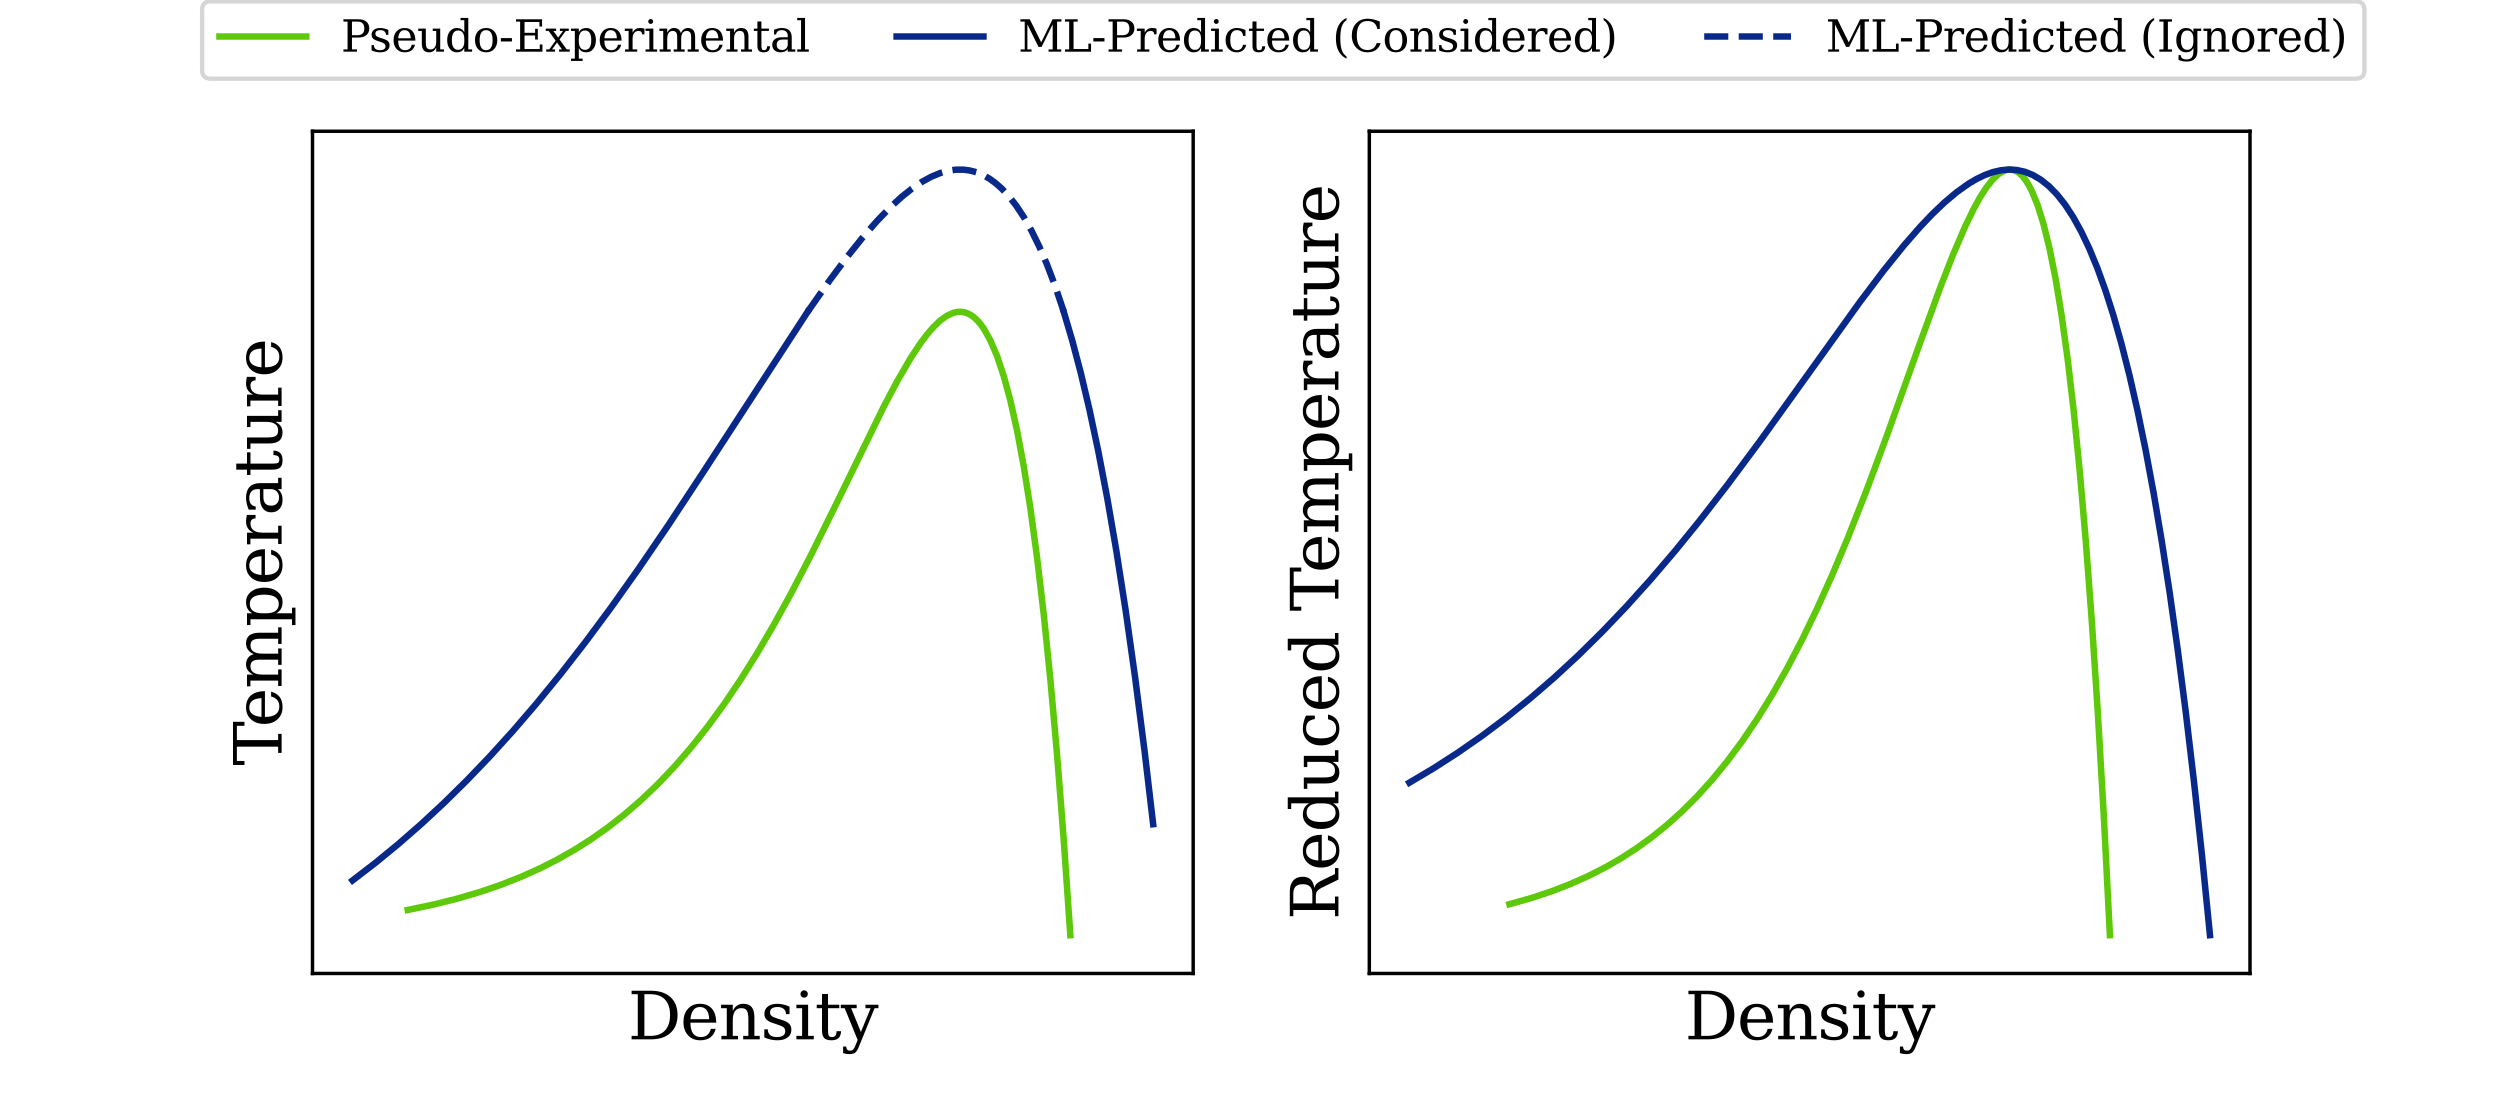 <?xml version="1.0" encoding="utf-8" standalone="no"?>
<!DOCTYPE svg PUBLIC "-//W3C//DTD SVG 1.1//EN"
  "http://www.w3.org/Graphics/SVG/1.1/DTD/svg11.dtd">
<svg xmlns:xlink="http://www.w3.org/1999/xlink" width="576pt" height="252pt" viewBox="0 0 576 252" xmlns="http://www.w3.org/2000/svg" version="1.1">
 <defs>
  <style type="text/css">*{stroke-linejoin: round; stroke-linecap: butt}</style>
 </defs>
 <g id="figure_1">
  <g id="patch_1">
   <path d="M 0 252 
L 576 252 
L 576 0 
L 0 0 
z
" style="fill: #ffffff"/>
  </g>
  <g id="axes_1">
   <g id="patch_2">
    <path d="M 72 224.28 
L 274.909 224.28 
L 274.909 30.24 
L 72 30.24 
z
" style="fill: #ffffff"/>
   </g>
   <g id="matplotlib.axis_1">
    <g id="text_1">
     <!-- Density -->
     <g transform="translate(144.673 239.464) scale(0.15 -0.15)">
      <defs>
       <path id="DejaVuSerif-44" d="M 1581 331 
L 2163 331 
Q 3072 331 3558 850 
Q 4044 1369 4044 2338 
Q 4044 3306 3559 3818 
Q 3075 4331 2163 4331 
L 1581 4331 
L 1581 331 
z
M 353 0 
L 353 331 
L 947 331 
L 947 4331 
L 353 4331 
L 353 4666 
L 2209 4666 
Q 3416 4666 4089 4050 
Q 4763 3434 4763 2338 
Q 4763 1238 4088 619 
Q 3413 0 2209 0 
L 353 0 
z
" transform="scale(0.016)"/>
       <path id="DejaVuSerif-65" d="M 3469 1600 
L 991 1600 
L 991 1575 
Q 991 903 1244 561 
Q 1497 219 1991 219 
Q 2369 219 2611 417 
Q 2853 616 2950 1006 
L 3413 1006 
Q 3275 459 2904 184 
Q 2534 -91 1931 -91 
Q 1203 -91 761 389 
Q 319 869 319 1663 
Q 319 2450 753 2931 
Q 1188 3413 1894 3413 
Q 2647 3413 3050 2948 
Q 3453 2484 3469 1600 
z
M 2791 1931 
Q 2772 2513 2545 2808 
Q 2319 3103 1894 3103 
Q 1497 3103 1269 2806 
Q 1041 2509 991 1931 
L 2791 1931 
z
" transform="scale(0.016)"/>
       <path id="DejaVuSerif-6e" d="M 263 0 
L 263 331 
L 781 331 
L 781 2988 
L 231 2988 
L 231 3322 
L 1356 3322 
L 1356 2731 
Q 1516 3069 1770 3241 
Q 2025 3413 2363 3413 
Q 2913 3413 3172 3097 
Q 3431 2781 3431 2113 
L 3431 331 
L 3944 331 
L 3944 0 
L 2356 0 
L 2356 331 
L 2853 331 
L 2853 1931 
Q 2853 2541 2703 2767 
Q 2553 2994 2175 2994 
Q 1775 2994 1565 2701 
Q 1356 2409 1356 1850 
L 1356 331 
L 1856 331 
L 1856 0 
L 263 0 
z
" transform="scale(0.016)"/>
       <path id="DejaVuSerif-73" d="M 359 184 
L 359 959 
L 691 959 
Q 703 588 923 403 
Q 1144 219 1575 219 
Q 1963 219 2166 364 
Q 2369 509 2369 788 
Q 2369 1006 2220 1140 
Q 2072 1275 1594 1428 
L 1178 1569 
Q 750 1706 558 1912 
Q 366 2119 366 2438 
Q 366 2894 700 3153 
Q 1034 3413 1625 3413 
Q 1888 3413 2178 3344 
Q 2469 3275 2778 3144 
L 2778 2419 
L 2447 2419 
Q 2434 2741 2221 2922 
Q 2009 3103 1644 3103 
Q 1281 3103 1095 2975 
Q 909 2847 909 2591 
Q 909 2381 1050 2254 
Q 1191 2128 1613 1997 
L 2069 1856 
Q 2541 1709 2748 1489 
Q 2956 1269 2956 922 
Q 2956 450 2595 179 
Q 2234 -91 1600 -91 
Q 1278 -91 972 -22 
Q 666 47 359 184 
z
" transform="scale(0.016)"/>
       <path id="DejaVuSerif-69" d="M 622 4353 
Q 622 4497 726 4603 
Q 831 4709 978 4709 
Q 1122 4709 1226 4603 
Q 1331 4497 1331 4353 
Q 1331 4206 1228 4103 
Q 1125 4000 978 4000 
Q 831 4000 726 4103 
Q 622 4206 622 4353 
z
M 1356 331 
L 1900 331 
L 1900 0 
L 231 0 
L 231 331 
L 781 331 
L 781 2988 
L 231 2988 
L 231 3322 
L 1356 3322 
L 1356 331 
z
" transform="scale(0.016)"/>
       <path id="DejaVuSerif-74" d="M 691 2988 
L 184 2988 
L 184 3322 
L 691 3322 
L 691 4353 
L 1269 4353 
L 1269 3322 
L 2350 3322 
L 2350 2988 
L 1269 2988 
L 1269 878 
Q 1269 456 1350 337 
Q 1431 219 1650 219 
Q 1875 219 1978 351 
Q 2081 484 2088 781 
L 2522 781 
Q 2497 328 2275 118 
Q 2053 -91 1600 -91 
Q 1103 -91 897 129 
Q 691 350 691 878 
L 691 2988 
z
" transform="scale(0.016)"/>
       <path id="DejaVuSerif-79" d="M 1381 -609 
L 1600 -56 
L 359 2988 
L -19 2988 
L -19 3322 
L 1509 3322 
L 1509 2988 
L 978 2988 
L 1913 703 
L 2847 2988 
L 2350 2988 
L 2350 3322 
L 3597 3322 
L 3597 2988 
L 3225 2988 
L 1703 -750 
Q 1547 -1138 1356 -1280 
Q 1166 -1422 819 -1422 
Q 672 -1422 517 -1397 
Q 363 -1372 206 -1325 
L 206 -691 
L 500 -691 
Q 519 -903 608 -995 
Q 697 -1088 884 -1088 
Q 1056 -1088 1161 -992 
Q 1266 -897 1381 -609 
z
" transform="scale(0.016)"/>
      </defs>
      <use xlink:href="#DejaVuSerif-44"/>
      <use xlink:href="#DejaVuSerif-65" x="80.176"/>
      <use xlink:href="#DejaVuSerif-6e" x="139.355"/>
      <use xlink:href="#DejaVuSerif-73" x="203.76"/>
      <use xlink:href="#DejaVuSerif-69" x="255.078"/>
      <use xlink:href="#DejaVuSerif-74" x="287.061"/>
      <use xlink:href="#DejaVuSerif-79" x="327.246"/>
     </g>
    </g>
   </g>
   <g id="matplotlib.axis_2">
    <g id="text_2">
     <!-- Temperature -->
     <g transform="translate(64.88 176.398) rotate(-90) scale(0.15 -0.15)">
      <defs>
       <path id="DejaVuSerif-54" d="M 1222 0 
L 1222 331 
L 1819 331 
L 1819 4294 
L 447 4294 
L 447 3566 
L 63 3566 
L 63 4666 
L 4206 4666 
L 4206 3566 
L 3822 3566 
L 3822 4294 
L 2450 4294 
L 2450 331 
L 3047 331 
L 3047 0 
L 1222 0 
z
" transform="scale(0.016)"/>
       <path id="DejaVuSerif-6d" d="M 3316 2675 
Q 3481 3041 3739 3227 
Q 3997 3413 4341 3413 
Q 4863 3413 5119 3089 
Q 5375 2766 5375 2113 
L 5375 331 
L 5894 331 
L 5894 0 
L 4300 0 
L 4300 331 
L 4800 331 
L 4800 2047 
Q 4800 2556 4650 2772 
Q 4500 2988 4153 2988 
Q 3769 2988 3567 2697 
Q 3366 2406 3366 1850 
L 3366 331 
L 3866 331 
L 3866 0 
L 2291 0 
L 2291 331 
L 2791 331 
L 2791 2069 
Q 2791 2566 2641 2777 
Q 2491 2988 2144 2988 
Q 1759 2988 1557 2697 
Q 1356 2406 1356 1850 
L 1356 331 
L 1856 331 
L 1856 0 
L 263 0 
L 263 331 
L 781 331 
L 781 2994 
L 231 2994 
L 231 3322 
L 1356 3322 
L 1356 2731 
Q 1516 3063 1762 3238 
Q 2009 3413 2322 3413 
Q 2709 3413 2968 3220 
Q 3228 3028 3316 2675 
z
" transform="scale(0.016)"/>
       <path id="DejaVuSerif-70" d="M 1313 1825 
L 1313 1497 
Q 1313 897 1542 583 
Q 1772 269 2209 269 
Q 2650 269 2876 622 
Q 3103 975 3103 1663 
Q 3103 2353 2876 2703 
Q 2650 3053 2209 3053 
Q 1772 3053 1542 2737 
Q 1313 2422 1313 1825 
z
M 738 2988 
L 184 2988 
L 184 3322 
L 1313 3322 
L 1313 2803 
Q 1481 3116 1742 3264 
Q 2003 3413 2388 3413 
Q 3000 3413 3387 2928 
Q 3775 2444 3775 1663 
Q 3775 881 3387 395 
Q 3000 -91 2388 -91 
Q 2003 -91 1742 57 
Q 1481 206 1313 519 
L 1313 -997 
L 1856 -997 
L 1856 -1331 
L 184 -1331 
L 184 -997 
L 738 -997 
L 738 2988 
z
" transform="scale(0.016)"/>
       <path id="DejaVuSerif-72" d="M 3059 3328 
L 3059 2497 
L 2728 2497 
Q 2713 2744 2591 2866 
Q 2469 2988 2234 2988 
Q 1809 2988 1582 2694 
Q 1356 2400 1356 1850 
L 1356 331 
L 2022 331 
L 2022 0 
L 263 0 
L 263 331 
L 781 331 
L 781 2994 
L 231 2994 
L 231 3322 
L 1356 3322 
L 1356 2731 
Q 1525 3078 1790 3245 
Q 2056 3413 2438 3413 
Q 2578 3413 2733 3391 
Q 2888 3369 3059 3328 
z
" transform="scale(0.016)"/>
       <path id="DejaVuSerif-61" d="M 2547 1044 
L 2547 1747 
L 1806 1747 
Q 1378 1747 1168 1562 
Q 959 1378 959 997 
Q 959 650 1171 447 
Q 1384 244 1747 244 
Q 2106 244 2326 466 
Q 2547 688 2547 1044 
z
M 3122 2075 
L 3122 331 
L 3634 331 
L 3634 0 
L 2547 0 
L 2547 359 
Q 2356 128 2106 18 
Q 1856 -91 1522 -91 
Q 969 -91 644 203 
Q 319 497 319 997 
Q 319 1513 691 1797 
Q 1063 2081 1741 2081 
L 2547 2081 
L 2547 2309 
Q 2547 2688 2317 2895 
Q 2088 3103 1672 3103 
Q 1328 3103 1125 2947 
Q 922 2791 872 2484 
L 575 2484 
L 575 3156 
Q 875 3284 1158 3348 
Q 1441 3413 1709 3413 
Q 2400 3413 2761 3070 
Q 3122 2728 3122 2075 
z
" transform="scale(0.016)"/>
       <path id="DejaVuSerif-75" d="M 2266 3322 
L 3341 3322 
L 3341 331 
L 3884 331 
L 3884 0 
L 2766 0 
L 2766 588 
Q 2606 256 2353 82 
Q 2100 -91 1766 -91 
Q 1213 -91 952 223 
Q 691 538 691 1209 
L 691 2988 
L 172 2988 
L 172 3322 
L 1269 3322 
L 1269 1388 
Q 1269 781 1417 556 
Q 1566 331 1947 331 
Q 2347 331 2556 625 
Q 2766 919 2766 1478 
L 2766 2988 
L 2266 2988 
L 2266 3322 
z
" transform="scale(0.016)"/>
      </defs>
      <use xlink:href="#DejaVuSerif-54"/>
      <use xlink:href="#DejaVuSerif-65" x="58.949"/>
      <use xlink:href="#DejaVuSerif-6d" x="118.129"/>
      <use xlink:href="#DejaVuSerif-70" x="212.953"/>
      <use xlink:href="#DejaVuSerif-65" x="276.967"/>
      <use xlink:href="#DejaVuSerif-72" x="336.146"/>
      <use xlink:href="#DejaVuSerif-61" x="383.949"/>
      <use xlink:href="#DejaVuSerif-74" x="443.568"/>
      <use xlink:href="#DejaVuSerif-75" x="483.754"/>
      <use xlink:href="#DejaVuSerif-72" x="548.158"/>
      <use xlink:href="#DejaVuSerif-65" x="595.961"/>
     </g>
    </g>
   </g>
   <g id="line2d_1">
    <path d="M 93.945 209.653 
L 100.082 208.367 
L 105.452 207.021 
L 110.822 205.434 
L 115.424 203.853 
L 120.027 202.04 
L 124.63 199.963 
L 128.466 198.009 
L 132.301 195.828 
L 136.137 193.399 
L 139.973 190.701 
L 143.808 187.708 
L 147.644 184.396 
L 151.479 180.742 
L 155.315 176.72 
L 159.151 172.309 
L 162.986 167.489 
L 166.822 162.242 
L 170.658 156.558 
L 174.493 150.433 
L 178.329 143.874 
L 182.165 136.902 
L 186.767 128.048 
L 192.137 117.196 
L 203.644 93.634 
L 206.713 87.836 
L 209.781 82.553 
L 212.083 79.064 
L 213.617 77.025 
L 215.151 75.259 
L 216.686 73.809 
L 218.22 72.72 
L 219.754 72.043 
L 220.521 71.876 
L 221.288 71.833 
L 222.055 71.923 
L 222.823 72.152 
L 223.59 72.529 
L 224.357 73.065 
L 225.124 73.766 
L 225.891 74.644 
L 226.658 75.709 
L 228.192 78.441 
L 229.727 82.052 
L 231.261 86.642 
L 232.795 92.317 
L 234.33 99.196 
L 235.864 107.406 
L 237.398 117.085 
L 238.932 128.386 
L 240.467 141.471 
L 242.001 156.519 
L 243.535 173.724 
L 245.069 193.295 
L 246.604 215.46 
L 246.604 215.46 
" clip-path="url(#pd999a4e371)" style="fill: none; stroke: #5dc90a; stroke-width: 1.5; stroke-linecap: square"/>
   </g>
   <g id="line2d_2">
    <path d="M 81.223 202.854 
L 86.492 198.802 
L 91.761 194.479 
L 97.03 189.877 
L 102.299 184.984 
L 107.568 179.793 
L 112.837 174.298 
L 118.105 168.492 
L 123.374 162.373 
L 129.17 155.284 
L 134.966 147.825 
L 140.762 140.01 
L 147.084 131.106 
L 153.934 121.065 
L 161.837 109.073 
L 186.074 71.842 
L 186.074 71.842 
" clip-path="url(#pd999a4e371)" style="fill: none; stroke: #08298a; stroke-width: 1.5; stroke-linecap: square"/>
   </g>
   <g id="line2d_3">
    <path d="M 186.074 71.842 
L 191.115 64.647 
L 195.266 59.076 
L 198.824 54.634 
L 202.085 50.896 
L 205.05 47.827 
L 207.719 45.375 
L 210.091 43.475 
L 212.462 41.87 
L 214.538 40.733 
L 216.613 39.87 
L 218.392 39.367 
L 220.171 39.1 
L 221.95 39.086 
L 223.433 39.281 
L 224.915 39.676 
L 226.398 40.282 
L 227.88 41.112 
L 229.363 42.178 
L 230.845 43.494 
L 232.328 45.073 
L 234.107 47.336 
L 235.886 50.024 
L 237.665 53.167 
L 239.444 56.792 
L 241.223 60.929 
L 243.002 65.612 
L 244.781 70.872 
L 245.077 71.808 
L 245.077 71.808 
" clip-path="url(#pd999a4e371)" style="fill: none; stroke-dasharray: 5.55,2.4; stroke-dashoffset: 0; stroke: #08298a; stroke-width: 1.5"/>
   </g>
   <g id="line2d_4">
    <path d="M 245.077 71.808 
L 247.045 78.459 
L 249.012 85.92 
L 250.98 94.242 
L 253.051 103.996 
L 255.123 114.836 
L 257.194 126.837 
L 259.369 140.772 
L 261.543 156.167 
L 263.718 173.124 
L 265.686 189.9 
L 265.686 189.9 
" clip-path="url(#pd999a4e371)" style="fill: none; stroke: #08298a; stroke-width: 1.5; stroke-linecap: square"/>
   </g>
   <g id="patch_3">
    <path d="M 72 224.28 
L 72 30.24 
" style="fill: none; stroke: #000000; stroke-width: 0.8; stroke-linejoin: miter; stroke-linecap: square"/>
   </g>
   <g id="patch_4">
    <path d="M 274.909 224.28 
L 274.909 30.24 
" style="fill: none; stroke: #000000; stroke-width: 0.8; stroke-linejoin: miter; stroke-linecap: square"/>
   </g>
   <g id="patch_5">
    <path d="M 72 224.28 
L 274.909 224.28 
" style="fill: none; stroke: #000000; stroke-width: 0.8; stroke-linejoin: miter; stroke-linecap: square"/>
   </g>
   <g id="patch_6">
    <path d="M 72 30.24 
L 274.909 30.24 
" style="fill: none; stroke: #000000; stroke-width: 0.8; stroke-linejoin: miter; stroke-linecap: square"/>
   </g>
   <g id="legend_1">
    <g id="patch_7">
     <path d="M 48.564 18.133 
L 542.768 18.133 
Q 544.768 18.133 544.768 16.133 
L 544.768 2.313 
Q 544.768 0.313 542.768 0.313 
L 48.564 0.313 
Q 46.564 0.313 46.564 2.313 
L 46.564 16.133 
Q 46.564 18.133 48.564 18.133 
z
" style="fill: #ffffff; opacity: 0.8; stroke: #cccccc; stroke-linejoin: miter"/>
    </g>
    <g id="line2d_5">
     <path d="M 50.564 8.411 
L 60.564 8.411 
L 70.564 8.411 
" style="fill: none; stroke: #5dc90a; stroke-width: 1.5; stroke-linecap: square"/>
    </g>
    <g id="text_3">
     <!-- Pseudo-Experimental -->
     <g transform="translate(78.564 11.911) scale(0.1 -0.1)">
      <defs>
       <path id="DejaVuSerif-50" d="M 1581 2375 
L 2406 2375 
Q 2872 2375 3115 2626 
Q 3359 2878 3359 3353 
Q 3359 3831 3115 4081 
Q 2872 4331 2406 4331 
L 1581 4331 
L 1581 2375 
z
M 353 0 
L 353 331 
L 947 331 
L 947 4331 
L 353 4331 
L 353 4666 
L 2559 4666 
Q 3259 4666 3668 4311 
Q 4078 3956 4078 3353 
Q 4078 2753 3668 2397 
Q 3259 2041 2559 2041 
L 1581 2041 
L 1581 331 
L 2303 331 
L 2303 0 
L 353 0 
z
" transform="scale(0.016)"/>
       <path id="DejaVuSerif-64" d="M 3359 331 
L 3909 331 
L 3909 0 
L 2784 0 
L 2784 519 
Q 2616 206 2355 57 
Q 2094 -91 1709 -91 
Q 1097 -91 708 395 
Q 319 881 319 1663 
Q 319 2444 706 2928 
Q 1094 3413 1709 3413 
Q 2094 3413 2355 3264 
Q 2616 3116 2784 2803 
L 2784 4531 
L 2241 4531 
L 2241 4863 
L 3359 4863 
L 3359 331 
z
M 2784 1497 
L 2784 1825 
Q 2784 2422 2554 2737 
Q 2325 3053 1888 3053 
Q 1444 3053 1217 2703 
Q 991 2353 991 1663 
Q 991 975 1217 622 
Q 1444 269 1888 269 
Q 2325 269 2554 583 
Q 2784 897 2784 1497 
z
" transform="scale(0.016)"/>
       <path id="DejaVuSerif-6f" d="M 1925 219 
Q 2388 219 2623 584 
Q 2859 950 2859 1663 
Q 2859 2375 2623 2739 
Q 2388 3103 1925 3103 
Q 1463 3103 1227 2739 
Q 991 2375 991 1663 
Q 991 950 1228 584 
Q 1466 219 1925 219 
z
M 1925 -91 
Q 1200 -91 759 389 
Q 319 869 319 1663 
Q 319 2456 758 2934 
Q 1197 3413 1925 3413 
Q 2653 3413 3092 2934 
Q 3531 2456 3531 1663 
Q 3531 869 3092 389 
Q 2653 -91 1925 -91 
z
" transform="scale(0.016)"/>
       <path id="DejaVuSerif-2d" d="M 281 1959 
L 1881 1959 
L 1881 1472 
L 281 1472 
L 281 1959 
z
" transform="scale(0.016)"/>
       <path id="DejaVuSerif-45" d="M 353 0 
L 353 331 
L 947 331 
L 947 4331 
L 353 4331 
L 353 4666 
L 4109 4666 
L 4109 3628 
L 3725 3628 
L 3725 4281 
L 1581 4281 
L 1581 2719 
L 3109 2719 
L 3109 3303 
L 3494 3303 
L 3494 1753 
L 3109 1753 
L 3109 2338 
L 1581 2338 
L 1581 384 
L 3775 384 
L 3775 1038 
L 4159 1038 
L 4159 0 
L 353 0 
z
" transform="scale(0.016)"/>
       <path id="DejaVuSerif-78" d="M 1863 2028 
L 2559 2988 
L 2113 2988 
L 2113 3322 
L 3391 3322 
L 3391 2988 
L 2950 2988 
L 2059 1759 
L 3097 331 
L 3531 331 
L 3531 0 
L 1997 0 
L 1997 331 
L 2419 331 
L 1697 1325 
L 972 331 
L 1403 331 
L 1403 0 
L 141 0 
L 141 331 
L 581 331 
L 1497 1594 
L 488 2988 
L 78 2988 
L 78 3322 
L 1563 3322 
L 1563 2988 
L 1166 2988 
L 1863 2028 
z
" transform="scale(0.016)"/>
       <path id="DejaVuSerif-6c" d="M 1313 331 
L 1856 331 
L 1856 0 
L 184 0 
L 184 331 
L 738 331 
L 738 4531 
L 184 4531 
L 184 4863 
L 1313 4863 
L 1313 331 
z
" transform="scale(0.016)"/>
      </defs>
      <use xlink:href="#DejaVuSerif-50"/>
      <use xlink:href="#DejaVuSerif-73" x="64.66"/>
      <use xlink:href="#DejaVuSerif-65" x="115.979"/>
      <use xlink:href="#DejaVuSerif-75" x="175.158"/>
      <use xlink:href="#DejaVuSerif-64" x="239.562"/>
      <use xlink:href="#DejaVuSerif-6f" x="303.576"/>
      <use xlink:href="#DejaVuSerif-2d" x="363.781"/>
      <use xlink:href="#DejaVuSerif-45" x="397.57"/>
      <use xlink:href="#DejaVuSerif-78" x="470.568"/>
      <use xlink:href="#DejaVuSerif-70" x="526.965"/>
      <use xlink:href="#DejaVuSerif-65" x="590.979"/>
      <use xlink:href="#DejaVuSerif-72" x="650.158"/>
      <use xlink:href="#DejaVuSerif-69" x="697.961"/>
      <use xlink:href="#DejaVuSerif-6d" x="729.943"/>
      <use xlink:href="#DejaVuSerif-65" x="824.768"/>
      <use xlink:href="#DejaVuSerif-6e" x="883.947"/>
      <use xlink:href="#DejaVuSerif-74" x="948.352"/>
      <use xlink:href="#DejaVuSerif-61" x="988.537"/>
      <use xlink:href="#DejaVuSerif-6c" x="1048.156"/>
     </g>
    </g>
    <g id="line2d_6">
     <path d="M 206.581 8.411 
L 216.581 8.411 
L 226.581 8.411 
" style="fill: none; stroke: #08298a; stroke-width: 1.5; stroke-linecap: square"/>
    </g>
    <g id="text_4">
     <!-- ML-Predicted (Considered) -->
     <g transform="translate(234.581 11.911) scale(0.1 -0.1)">
      <defs>
       <path id="DejaVuSerif-4d" d="M 353 0 
L 353 331 
L 947 331 
L 947 4331 
L 319 4331 
L 319 4666 
L 1678 4666 
L 3316 1344 
L 4953 4666 
L 6228 4666 
L 6228 4331 
L 5606 4331 
L 5606 331 
L 6203 331 
L 6203 0 
L 4378 0 
L 4378 331 
L 4972 331 
L 4972 3938 
L 3372 684 
L 2931 684 
L 1331 3938 
L 1331 331 
L 1925 331 
L 1925 0 
L 353 0 
z
" transform="scale(0.016)"/>
       <path id="DejaVuSerif-4c" d="M 353 0 
L 353 331 
L 947 331 
L 947 4331 
L 353 4331 
L 353 4666 
L 2175 4666 
L 2175 4331 
L 1581 4331 
L 1581 384 
L 3713 384 
L 3713 1166 
L 4097 1166 
L 4097 0 
L 353 0 
z
" transform="scale(0.016)"/>
       <path id="DejaVuSerif-63" d="M 3291 997 
Q 3169 466 2822 187 
Q 2475 -91 1925 -91 
Q 1200 -91 759 389 
Q 319 869 319 1663 
Q 319 2459 759 2936 
Q 1200 3413 1925 3413 
Q 2241 3413 2553 3339 
Q 2866 3266 3181 3116 
L 3181 2266 
L 2847 2266 
Q 2781 2703 2561 2903 
Q 2341 3103 1931 3103 
Q 1466 3103 1228 2742 
Q 991 2381 991 1663 
Q 991 944 1227 581 
Q 1463 219 1931 219 
Q 2303 219 2525 412 
Q 2747 606 2828 997 
L 3291 997 
z
" transform="scale(0.016)"/>
       <path id="DejaVuSerif-20" transform="scale(0.016)"/>
       <path id="DejaVuSerif-28" d="M 2041 -997 
Q 1281 -656 893 83 
Q 506 822 506 1931 
Q 506 3044 893 3783 
Q 1281 4522 2041 4863 
L 2041 4556 
Q 1559 4225 1350 3623 
Q 1141 3022 1141 1931 
Q 1141 844 1350 242 
Q 1559 -359 2041 -691 
L 2041 -997 
z
" transform="scale(0.016)"/>
       <path id="DejaVuSerif-43" d="M 4513 1234 
Q 4306 581 3820 245 
Q 3334 -91 2591 -91 
Q 2134 -91 1743 65 
Q 1353 222 1050 525 
Q 700 875 529 1320 
Q 359 1766 359 2328 
Q 359 3416 987 4083 
Q 1616 4750 2644 4750 
Q 3025 4750 3456 4650 
Q 3888 4550 4384 4347 
L 4384 3272 
L 4031 3272 
Q 3916 3859 3567 4137 
Q 3219 4416 2591 4416 
Q 1844 4416 1459 3886 
Q 1075 3356 1075 2328 
Q 1075 1303 1459 773 
Q 1844 244 2591 244 
Q 3113 244 3450 492 
Q 3788 741 3938 1234 
L 4513 1234 
z
" transform="scale(0.016)"/>
       <path id="DejaVuSerif-29" d="M 453 -997 
L 453 -691 
Q 934 -359 1145 242 
Q 1356 844 1356 1931 
Q 1356 3022 1145 3623 
Q 934 4225 453 4556 
L 453 4863 
Q 1216 4522 1603 3783 
Q 1991 3044 1991 1931 
Q 1991 822 1603 83 
Q 1216 -656 453 -997 
z
" transform="scale(0.016)"/>
      </defs>
      <use xlink:href="#DejaVuSerif-4d"/>
      <use xlink:href="#DejaVuSerif-4c" x="102.393"/>
      <use xlink:href="#DejaVuSerif-2d" x="168.799"/>
      <use xlink:href="#DejaVuSerif-50" x="202.588"/>
      <use xlink:href="#DejaVuSerif-72" x="269.873"/>
      <use xlink:href="#DejaVuSerif-65" x="317.676"/>
      <use xlink:href="#DejaVuSerif-64" x="376.855"/>
      <use xlink:href="#DejaVuSerif-69" x="440.869"/>
      <use xlink:href="#DejaVuSerif-63" x="472.852"/>
      <use xlink:href="#DejaVuSerif-74" x="528.857"/>
      <use xlink:href="#DejaVuSerif-65" x="569.043"/>
      <use xlink:href="#DejaVuSerif-64" x="628.223"/>
      <use xlink:href="#DejaVuSerif-20" x="692.236"/>
      <use xlink:href="#DejaVuSerif-28" x="724.023"/>
      <use xlink:href="#DejaVuSerif-43" x="763.037"/>
      <use xlink:href="#DejaVuSerif-6f" x="839.551"/>
      <use xlink:href="#DejaVuSerif-6e" x="899.756"/>
      <use xlink:href="#DejaVuSerif-73" x="964.16"/>
      <use xlink:href="#DejaVuSerif-69" x="1015.479"/>
      <use xlink:href="#DejaVuSerif-64" x="1047.461"/>
      <use xlink:href="#DejaVuSerif-65" x="1111.475"/>
      <use xlink:href="#DejaVuSerif-72" x="1170.654"/>
      <use xlink:href="#DejaVuSerif-65" x="1218.457"/>
      <use xlink:href="#DejaVuSerif-64" x="1277.637"/>
      <use xlink:href="#DejaVuSerif-29" x="1341.65"/>
     </g>
    </g>
    <g id="line2d_7">
     <path d="M 392.65 8.411 
L 402.65 8.411 
L 412.65 8.411 
" style="fill: none; stroke-dasharray: 5.55,2.4; stroke-dashoffset: 0; stroke: #08298a; stroke-width: 1.5"/>
    </g>
    <g id="text_5">
     <!-- ML-Predicted (Ignored) -->
     <g transform="translate(420.65 11.911) scale(0.1 -0.1)">
      <defs>
       <path id="DejaVuSerif-49" d="M 1581 331 
L 2175 331 
L 2175 0 
L 353 0 
L 353 331 
L 947 331 
L 947 4331 
L 353 4331 
L 353 4666 
L 2175 4666 
L 2175 4331 
L 1581 4331 
L 1581 331 
z
" transform="scale(0.016)"/>
       <path id="DejaVuSerif-67" d="M 3359 2988 
L 3359 72 
Q 3359 -644 2965 -1033 
Q 2572 -1422 1844 -1422 
Q 1516 -1422 1216 -1362 
Q 916 -1303 641 -1184 
L 641 -488 
L 941 -488 
Q 997 -813 1206 -963 
Q 1416 -1113 1806 -1113 
Q 2313 -1113 2548 -827 
Q 2784 -541 2784 72 
L 2784 519 
Q 2616 206 2355 57 
Q 2094 -91 1709 -91 
Q 1097 -91 708 395 
Q 319 881 319 1663 
Q 319 2444 706 2928 
Q 1094 3413 1709 3413 
Q 2094 3413 2355 3264 
Q 2616 3116 2784 2803 
L 2784 3322 
L 3909 3322 
L 3909 2988 
L 3359 2988 
z
M 2784 1825 
Q 2784 2422 2554 2737 
Q 2325 3053 1888 3053 
Q 1444 3053 1217 2703 
Q 991 2353 991 1663 
Q 991 975 1217 622 
Q 1444 269 1888 269 
Q 2325 269 2554 583 
Q 2784 897 2784 1497 
L 2784 1825 
z
" transform="scale(0.016)"/>
      </defs>
      <use xlink:href="#DejaVuSerif-4d"/>
      <use xlink:href="#DejaVuSerif-4c" x="102.393"/>
      <use xlink:href="#DejaVuSerif-2d" x="168.799"/>
      <use xlink:href="#DejaVuSerif-50" x="202.588"/>
      <use xlink:href="#DejaVuSerif-72" x="269.873"/>
      <use xlink:href="#DejaVuSerif-65" x="317.676"/>
      <use xlink:href="#DejaVuSerif-64" x="376.855"/>
      <use xlink:href="#DejaVuSerif-69" x="440.869"/>
      <use xlink:href="#DejaVuSerif-63" x="472.852"/>
      <use xlink:href="#DejaVuSerif-74" x="528.857"/>
      <use xlink:href="#DejaVuSerif-65" x="569.043"/>
      <use xlink:href="#DejaVuSerif-64" x="628.223"/>
      <use xlink:href="#DejaVuSerif-20" x="692.236"/>
      <use xlink:href="#DejaVuSerif-28" x="724.023"/>
      <use xlink:href="#DejaVuSerif-49" x="763.037"/>
      <use xlink:href="#DejaVuSerif-67" x="802.539"/>
      <use xlink:href="#DejaVuSerif-6e" x="866.553"/>
      <use xlink:href="#DejaVuSerif-6f" x="930.957"/>
      <use xlink:href="#DejaVuSerif-72" x="991.162"/>
      <use xlink:href="#DejaVuSerif-65" x="1038.965"/>
      <use xlink:href="#DejaVuSerif-64" x="1098.145"/>
      <use xlink:href="#DejaVuSerif-29" x="1162.158"/>
     </g>
    </g>
   </g>
  </g>
  <g id="axes_2">
   <g id="patch_8">
    <path d="M 315.491 224.28 
L 518.4 224.28 
L 518.4 30.24 
L 315.491 30.24 
z
" style="fill: #ffffff"/>
   </g>
   <g id="matplotlib.axis_3">
    <g id="text_6">
     <!-- Density -->
     <g transform="translate(388.164 239.464) scale(0.15 -0.15)">
      <use xlink:href="#DejaVuSerif-44"/>
      <use xlink:href="#DejaVuSerif-65" x="80.176"/>
      <use xlink:href="#DejaVuSerif-6e" x="139.355"/>
      <use xlink:href="#DejaVuSerif-73" x="203.76"/>
      <use xlink:href="#DejaVuSerif-69" x="255.078"/>
      <use xlink:href="#DejaVuSerif-74" x="287.061"/>
      <use xlink:href="#DejaVuSerif-79" x="327.246"/>
     </g>
    </g>
   </g>
   <g id="matplotlib.axis_4">
    <g id="text_7">
     <!-- Reduced Temperature -->
     <g transform="translate(308.371 211.94) rotate(-90) scale(0.15 -0.15)">
      <defs>
       <path id="DejaVuSerif-52" d="M 3066 2316 
Q 3284 2256 3442 2114 
Q 3600 1972 3725 1716 
L 4403 331 
L 4972 331 
L 4972 0 
L 3872 0 
L 3144 1484 
Q 2934 1916 2759 2042 
Q 2584 2169 2278 2169 
L 1581 2169 
L 1581 331 
L 2241 331 
L 2241 0 
L 353 0 
L 353 331 
L 947 331 
L 947 4331 
L 353 4331 
L 353 4666 
L 2719 4666 
Q 3400 4666 3770 4341 
Q 4141 4016 4141 3419 
Q 4141 2938 3870 2661 
Q 3600 2384 3066 2316 
z
M 1581 2503 
L 2503 2503 
Q 2975 2503 3200 2726 
Q 3425 2950 3425 3419 
Q 3425 3888 3200 4109 
Q 2975 4331 2503 4331 
L 1581 4331 
L 1581 2503 
z
" transform="scale(0.016)"/>
      </defs>
      <use xlink:href="#DejaVuSerif-52"/>
      <use xlink:href="#DejaVuSerif-65" x="75.293"/>
      <use xlink:href="#DejaVuSerif-64" x="134.473"/>
      <use xlink:href="#DejaVuSerif-75" x="198.486"/>
      <use xlink:href="#DejaVuSerif-63" x="262.891"/>
      <use xlink:href="#DejaVuSerif-65" x="318.896"/>
      <use xlink:href="#DejaVuSerif-64" x="378.076"/>
      <use xlink:href="#DejaVuSerif-20" x="442.09"/>
      <use xlink:href="#DejaVuSerif-54" x="473.877"/>
      <use xlink:href="#DejaVuSerif-65" x="532.826"/>
      <use xlink:href="#DejaVuSerif-6d" x="592.006"/>
      <use xlink:href="#DejaVuSerif-70" x="686.83"/>
      <use xlink:href="#DejaVuSerif-65" x="750.844"/>
      <use xlink:href="#DejaVuSerif-72" x="810.023"/>
      <use xlink:href="#DejaVuSerif-61" x="857.826"/>
      <use xlink:href="#DejaVuSerif-74" x="917.445"/>
      <use xlink:href="#DejaVuSerif-75" x="957.631"/>
      <use xlink:href="#DejaVuSerif-72" x="1022.035"/>
      <use xlink:href="#DejaVuSerif-65" x="1069.838"/>
     </g>
    </g>
   </g>
   <g id="line2d_8">
    <path d="M 347.772 208.328 
L 352.638 206.963 
L 357.505 205.348 
L 361.676 203.736 
L 365.847 201.882 
L 370.019 199.754 
L 373.495 197.745 
L 376.971 195.499 
L 380.447 192.99 
L 383.923 190.193 
L 387.399 187.081 
L 390.875 183.626 
L 394.351 179.797 
L 397.827 175.565 
L 401.303 170.899 
L 404.779 165.772 
L 408.255 160.157 
L 411.731 154.029 
L 415.207 147.371 
L 418.683 140.173 
L 422.16 132.435 
L 425.636 124.172 
L 429.807 113.614 
L 434.673 100.552 
L 442.321 79.16 
L 447.187 65.835 
L 449.968 58.714 
L 452.749 52.226 
L 454.834 47.94 
L 456.225 45.436 
L 457.615 43.268 
L 459.006 41.486 
L 460.396 40.149 
L 461.787 39.318 
L 462.482 39.113 
L 463.177 39.06 
L 463.872 39.17 
L 464.567 39.451 
L 465.263 39.915 
L 465.958 40.572 
L 466.653 41.434 
L 467.348 42.513 
L 468.044 43.82 
L 469.434 47.175 
L 470.824 51.611 
L 472.215 57.248 
L 473.605 64.218 
L 474.996 72.667 
L 476.386 82.75 
L 477.776 94.638 
L 479.167 108.517 
L 480.557 124.588 
L 481.948 143.069 
L 483.338 164.2 
L 484.729 188.237 
L 486.119 215.46 
L 486.119 215.46 
" clip-path="url(#p6dabad8c81)" style="fill: none; stroke: #5dc90a; stroke-width: 1.5; stroke-linecap: square"/>
   </g>
   <g id="line2d_9">
    <path d="M 324.714 180.33 
L 330.276 177.022 
L 335.837 173.443 
L 341.399 169.578 
L 346.961 165.413 
L 352.523 160.934 
L 358.084 156.129 
L 363.646 150.989 
L 369.208 145.504 
L 374.769 139.674 
L 380.331 133.498 
L 385.893 126.983 
L 391.454 120.146 
L 397.943 111.793 
L 405.359 101.824 
L 414.628 88.93 
L 428.532 69.56 
L 434.094 62.211 
L 438.729 56.468 
L 442.437 52.226 
L 445.217 49.304 
L 447.998 46.649 
L 450.779 44.307 
L 453.56 42.325 
L 455.414 41.231 
L 457.268 40.339 
L 459.122 39.666 
L 460.976 39.233 
L 462.829 39.06 
L 464.683 39.17 
L 466.537 39.585 
L 468.391 40.331 
L 470.245 41.434 
L 472.099 42.922 
L 473.953 44.826 
L 475.807 47.175 
L 477.661 50.005 
L 479.514 53.35 
L 481.368 57.248 
L 483.222 61.738 
L 485.076 66.863 
L 486.93 72.667 
L 488.784 79.197 
L 490.638 86.503 
L 492.492 94.638 
L 494.346 103.657 
L 496.2 113.62 
L 498.053 124.588 
L 499.907 136.627 
L 501.761 149.806 
L 503.615 164.2 
L 505.469 179.885 
L 507.323 196.943 
L 509.177 215.46 
L 509.177 215.46 
" clip-path="url(#p6dabad8c81)" style="fill: none; stroke: #08298a; stroke-width: 1.5; stroke-linecap: square"/>
   </g>
   <g id="patch_9">
    <path d="M 315.491 224.28 
L 315.491 30.24 
" style="fill: none; stroke: #000000; stroke-width: 0.8; stroke-linejoin: miter; stroke-linecap: square"/>
   </g>
   <g id="patch_10">
    <path d="M 518.4 224.28 
L 518.4 30.24 
" style="fill: none; stroke: #000000; stroke-width: 0.8; stroke-linejoin: miter; stroke-linecap: square"/>
   </g>
   <g id="patch_11">
    <path d="M 315.491 224.28 
L 518.4 224.28 
" style="fill: none; stroke: #000000; stroke-width: 0.8; stroke-linejoin: miter; stroke-linecap: square"/>
   </g>
   <g id="patch_12">
    <path d="M 315.491 30.24 
L 518.4 30.24 
" style="fill: none; stroke: #000000; stroke-width: 0.8; stroke-linejoin: miter; stroke-linecap: square"/>
   </g>
  </g>
 </g>
 <defs>
  <clipPath id="pd999a4e371">
   <rect x="72" y="30.24" width="202.909" height="194.04"/>
  </clipPath>
  <clipPath id="p6dabad8c81">
   <rect x="315.491" y="30.24" width="202.909" height="194.04"/>
  </clipPath>
 </defs>
</svg>
